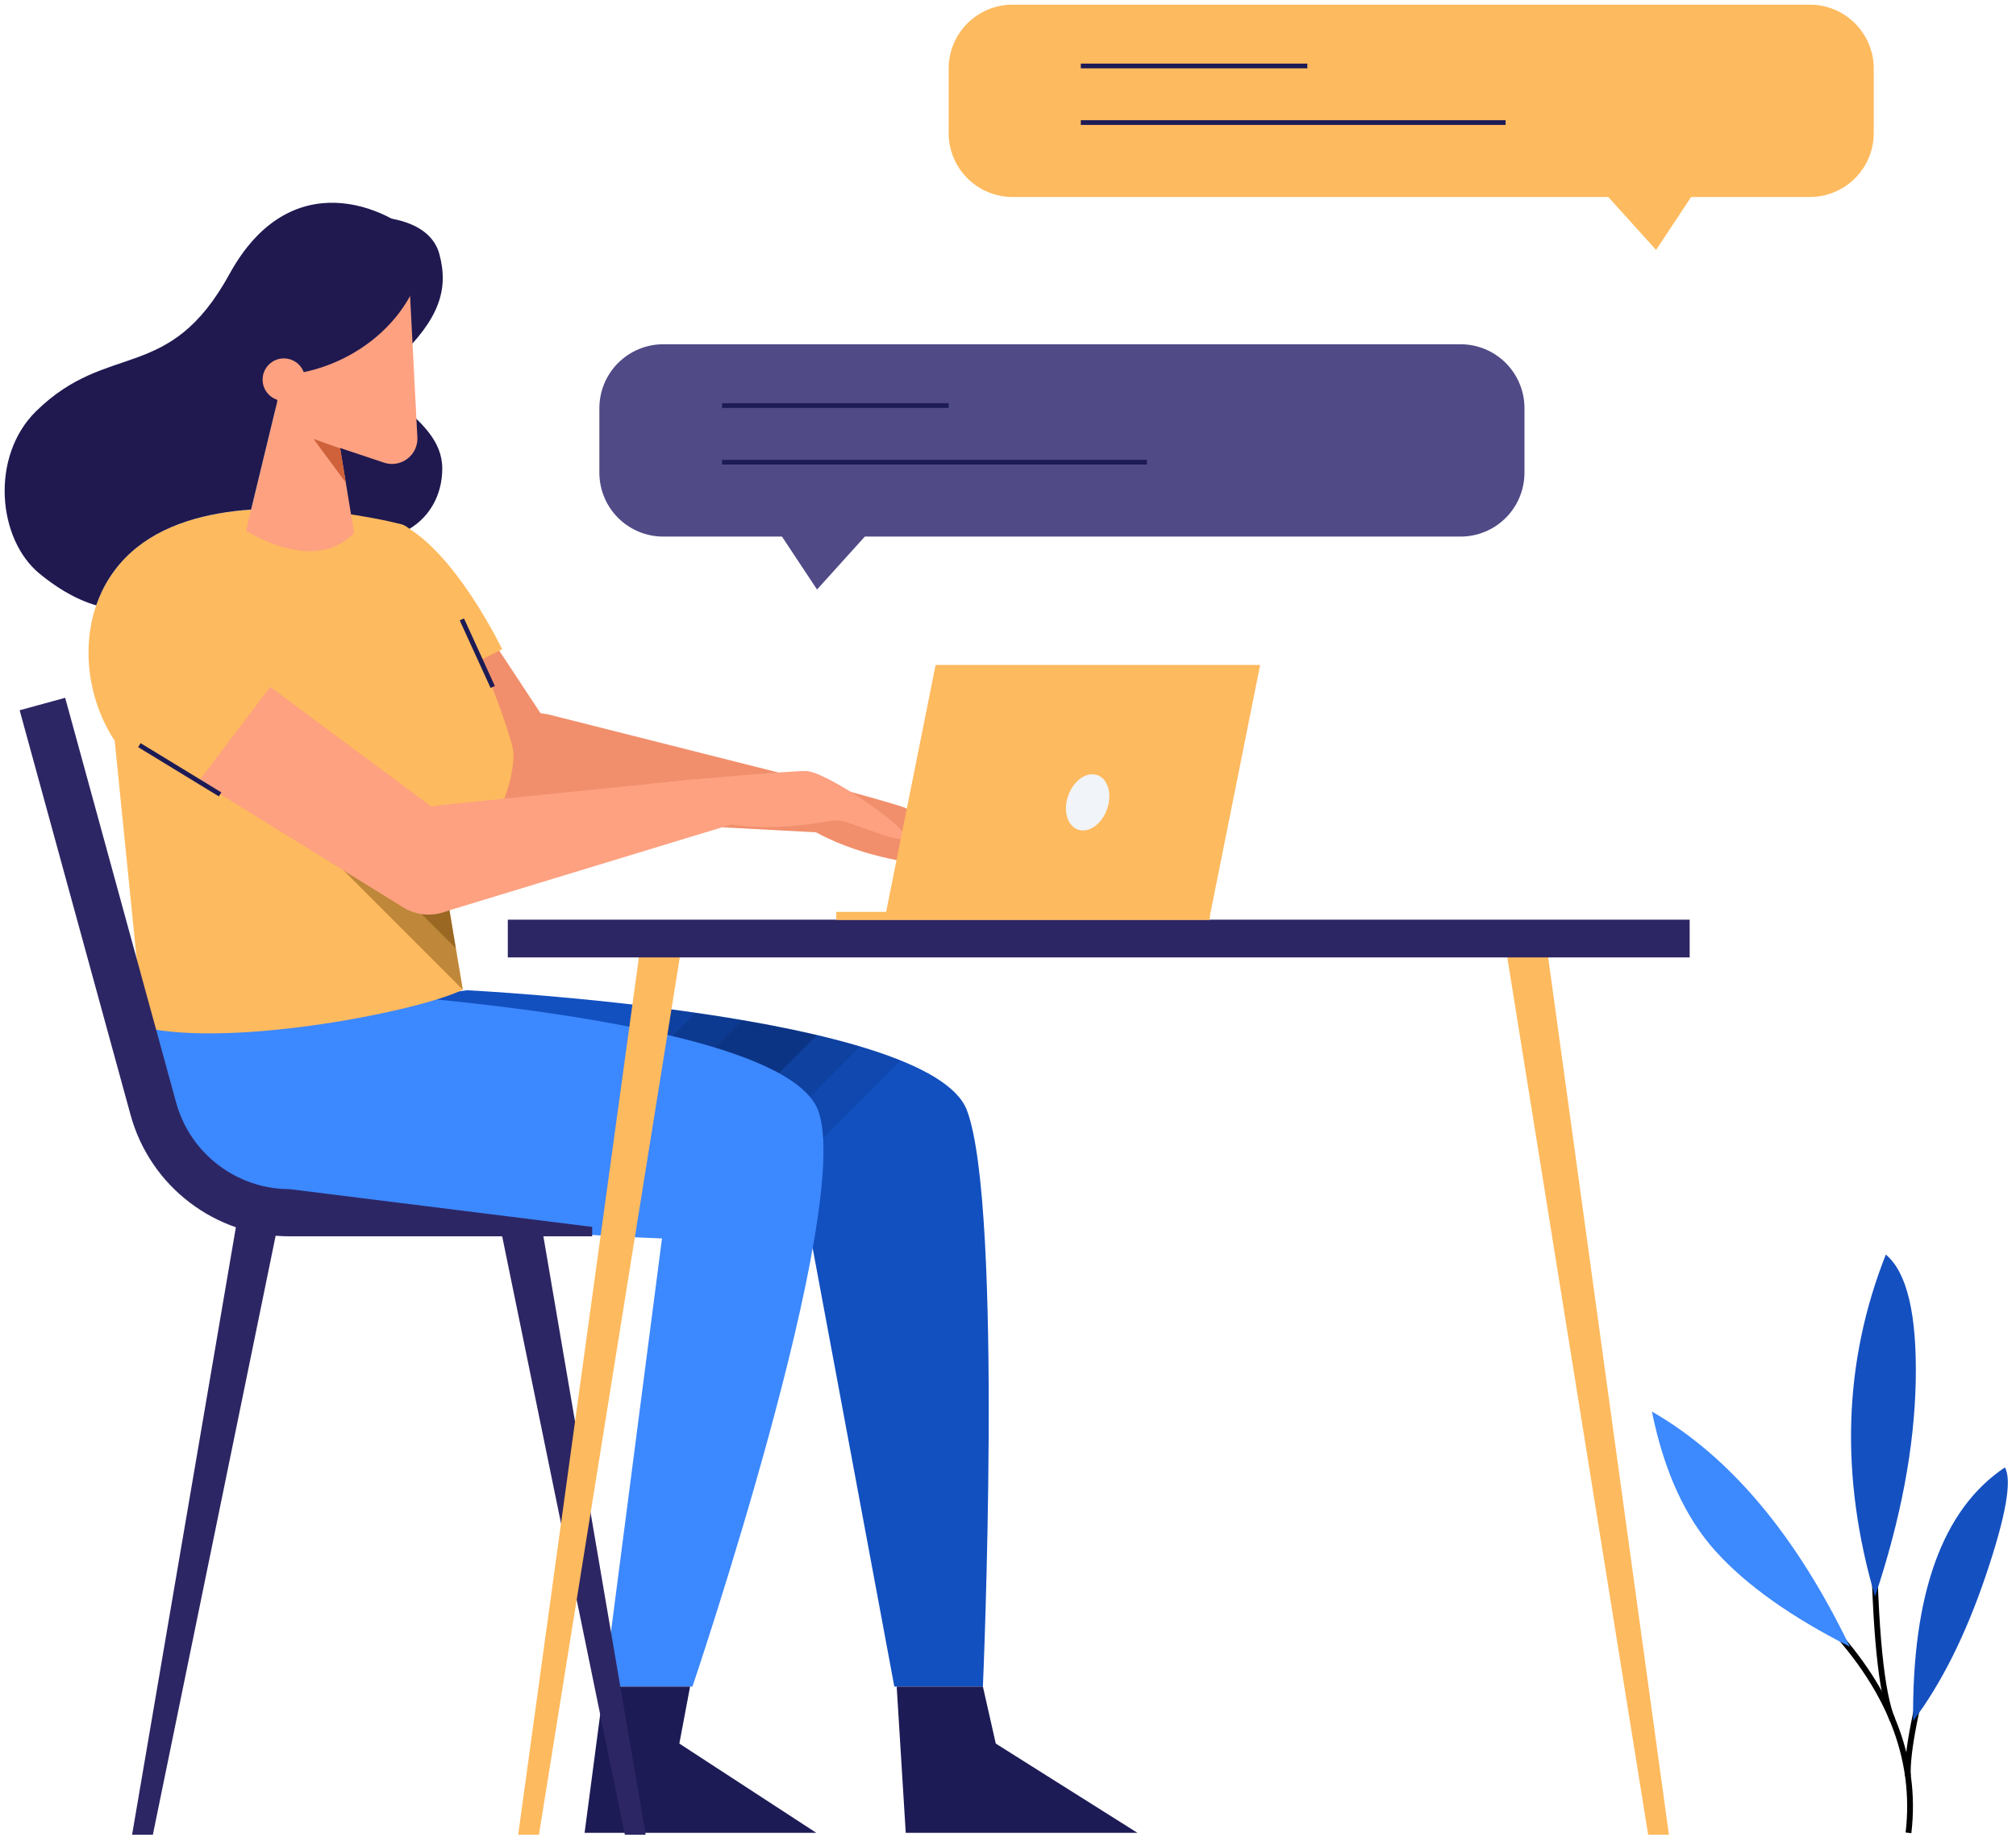 <svg width="402px" height="368px" viewBox="0 0 402 368" version="1.1" xmlns:xlink="http://www.w3.org/1999/xlink" xmlns="http://www.w3.org/2000/svg">
  <defs>
    <path d="M-5.89133e-17 4.575C-5.89133e-17 4.575 0 23.928 15.259 35.546C30.518 47.164 103.374 49.478 103.374 49.478L120.021 138.839L137.682 138.839C137.682 138.839 141.817 43.282 134.494 23.928C127.171 4.575 34.822 0 34.822 0L-5.89133e-17 4.575Z" id="path_1" />
    <path d="M84.745 49.571C84.745 62.258 71.377 77.229 71.377 77.229C71.377 77.229 72.991 86.93 74.631 96.629C66.57 100.77 29.067 108.294 10.98 104.153L5.224 47.017C-2.007 36.096 -2.451 19.324 8.476 9.454C25.601 -6.015 62.3 3.827 62.3 3.827C69.179 5.196 84.745 45.541 84.745 49.571Z" id="path_2" />
    <path d="M11.042 0L0 25.28C0 25.28 11.807 36.435 21.128 29.458L21.407 6.248L11.042 0Z" transform="matrix(0.985 -0.174 0.174 0.985 0 3.717)" id="path_3" />
    <clipPath id="mask_1">
      <use xlink:href="#path_1" />
    </clipPath>
    <clipPath id="mask_2">
      <use xlink:href="#path_2" />
    </clipPath>
    <clipPath id="mask_3">
      <use xlink:href="#path_3" />
    </clipPath>
  </defs>
  <g id="Group-14-Copy" transform="translate(0.928 0.928)">
    <g id="Group-12" transform="translate(0 39.499)">
      <g id="Group-9">
        <path d="M13.299 0C13.299 0 23.188 0.234 25.096 7.293C27.005 14.352 25.096 20.23 16.833 28.13C8.57 36.031 25.68 38.983 25.68 50.063C25.68 61.144 14.472 68.665 0 61.144L13.299 0Z" transform="translate(61.583 2.923)" id="Path-3" fill="#1F1950" stroke="none" />
        <g id="Group-6-Copy" transform="translate(57.385 157.02)">
          <path d="M-5.89133e-17 4.575C-5.89133e-17 4.575 0 23.928 15.259 35.546C30.518 47.164 103.374 49.478 103.374 49.478L120.021 138.839L137.682 138.839C137.682 138.839 141.817 43.282 134.494 23.928C127.171 4.575 34.822 0 34.822 0L-5.89133e-17 4.575Z" id="Mask" fill="#1250C0" stroke="none" />
          <g clip-path="url(#mask_1)">
            <g id="Group-6-Copy" transform="matrix(-0.707 -0.707 -0.707 0.707 142.383 -7.09)">
              <path d="M1.86812e-05 0L27.953 0L27.953 117.931L0 117.931L1.86812e-05 0Z" transform="matrix(-1 8.42937E-08 -8.42937E-08 -1 43.327 133.293)" id="Rectangle-9" fill="#00031B" fill-opacity="0.2" stroke="none" />
              <path d="M3.73624e-05 0L27.953 3.8077e-05L27.953 117.931L0 117.931L3.73624e-05 0Z" transform="matrix(-1 8.42937E-08 -8.42937E-08 -1 35.64 125.612)" id="Rectangle-9-Copy" fill="#00031B" fill-opacity="0.1" stroke="none" />
              <path d="M3.73624e-05 0L27.953 3.8077e-05L27.953 117.931L0 117.931L3.73624e-05 0Z" transform="matrix(-1 8.42937E-08 -8.42937E-08 -1 27.953 117.931)" id="Rectangle-9-Copy-2" fill="#00031B" fill-opacity="0.1" stroke="none" />
            </g>
          </g>
        </g>
        <path d="M-5.89133e-17 4.575C-5.89133e-17 4.575 0 23.928 15.259 35.546C30.518 47.164 103.374 49.478 103.374 49.478L91.785 138.839L109.447 138.839C109.447 138.839 141.817 43.282 134.494 23.928C127.171 4.575 34.822 0 34.822 0L-5.89133e-17 4.575Z" transform="translate(27.702 157.02)" id="Path-16" fill="#3C88FE" stroke="none" />
        <g id="Group-11-Copy" transform="matrix(0.94 0.342 -0.342 0.94 71.404 63.443)">
          <path d="M0 18.745L14.213 0L51.49 27.669C55.71 30.802 56.746 36.681 53.852 41.066C50.979 45.417 45.163 46.695 40.728 43.95L0 18.745Z" transform="translate(0 -0)" id="Path-5" fill="#F18F6C" stroke="none" />
          <path d="M11.971 26.292C11.283 26.502 10.573 26.631 9.855 26.676C4.748 26.998 0.347 23.122 0.025 18.019C-0.387 11.493 4.434 5.808 10.944 5.144L61.382 0L69.442 8.8L11.971 26.292Z" transform="translate(37.453 18.402)" id="Path-8" fill="#F18F6C" stroke="none" />
          <path d="M3.12548e-13 1.849C3.12548e-13 1.849 20.183 3.505e-13 24.141 1.92782e-13C28.099 3.51112e-14 43.987 10.935 43.987 13.066C43.987 15.196 32.807 9.83 30.453 9.83C28.099 9.83 17.023 12.878 5.139 9.83L3.12548e-13 1.849Z" transform="translate(96.863 16.765)" id="Path-17" fill="#F18F6C" stroke="none" />
        </g>
        <g id="Group" transform="translate(16.722 60.263)">
          <path d="M84.745 49.571C84.745 62.258 71.377 77.229 71.377 77.229C71.377 77.229 72.991 86.93 74.631 96.629C66.57 100.77 29.067 108.294 10.98 104.153L5.224 47.017C-2.007 36.096 -2.451 19.324 8.476 9.454C25.601 -6.015 62.3 3.827 62.3 3.827C69.179 5.196 84.745 45.541 84.745 49.571Z" id="Mask" fill="#FEBA5E" stroke="none" />
          <g clip-path="url(#mask_2)">
            <g id="Group" transform="matrix(0.707 -0.707 0.707 0.707 47.643 69.639)">
              <path d="M47.318 46.487L2.46249e-16 46.487L0 -8.2577e-14L47.318 46.487Z" transform="translate(-0 2.736)" id="Path-19" fill="#623A04" fill-opacity="0.4" stroke="none" />
              <path d="M47.318 46.487L2.46249e-16 46.487L0 -8.2577e-14L47.318 46.487Z" transform="translate(4.847 0.038)" id="Path-19" fill="#623A04" fill-opacity="0.4" stroke="none" />
              <path d="M47.318 46.487L2.46249e-16 46.487L0 -8.2577e-14L47.318 46.487Z" transform="translate(12.354 -0)" id="Path-19" fill="#623A04" fill-opacity="0.4" stroke="none" />
            </g>
          </g>
        </g>
        <path d="M0 0L26.335 0L28.311 38.336Q28.319 38.489 28.318 38.643Q28.316 38.797 28.306 38.95Q28.295 39.104 28.275 39.257Q28.255 39.409 28.225 39.56Q28.196 39.711 28.158 39.86Q28.119 40.009 28.072 40.155Q28.025 40.302 27.968 40.445Q27.912 40.588 27.848 40.727Q27.783 40.867 27.71 41.002Q27.637 41.138 27.555 41.268Q27.474 41.399 27.385 41.524Q27.296 41.65 27.2 41.77Q27.103 41.89 27 42.003Q26.896 42.117 26.786 42.224Q26.676 42.332 26.559 42.432Q26.442 42.532 26.32 42.625Q26.198 42.718 26.07 42.804Q25.942 42.889 25.809 42.967Q25.676 43.045 25.539 43.114Q25.402 43.183 25.26 43.244Q25.119 43.305 24.974 43.357Q24.83 43.41 24.682 43.453Q24.535 43.496 24.385 43.531Q24.235 43.565 24.083 43.59Q23.931 43.615 23.778 43.631Q23.625 43.647 23.471 43.653Q23.318 43.66 23.164 43.657Q23.01 43.654 22.857 43.642Q22.704 43.63 22.551 43.608Q22.399 43.587 22.248 43.556Q22.097 43.526 21.949 43.486Q21.8 43.446 21.654 43.398L0 36.172L0 0Z" transform="translate(53.985 8.417)" id="Rectangle" fill="#FDA181" stroke="none" />
        <g id="Path-10" transform="translate(43.736 36.754)">
          <path d="M11.042 0L0 25.28C0 25.28 11.807 36.435 21.128 29.458L21.407 6.248L11.042 0Z" transform="matrix(0.985 -0.174 0.174 0.985 0 3.717)" id="Mask" fill="#FDA181" stroke="none" />
          <g clip-path="url(#mask_3)">
            <path d="M7.941 2.833L0 0L8.757 11.855L7.941 2.833Z" transform="translate(17.847 10.326)" id="Path-10" fill="#CF613B" stroke="none" />
          </g>
        </g>
        <path d="M7.023 74.01C-1.477 67.099 -2.901 50.527 6.305 41.524C20.66 27.484 32.783 36.166 44.824 14.226C56.865 -7.714 76.179 0.33 83.741 8.012C83.625 20.826 71.084 33.536 54.41 34.489C54.336 36.261 54.332 37.982 54.355 39.653L49.145 61.178C40.38 61.778 31.474 64.048 25.198 69.717C21.876 72.718 19.605 76.356 18.256 80.275C13.704 78.951 9.872 76.327 7.023 74.01Z" id="Combined-Shape" fill="#1F1950" fill-rule="evenodd" stroke="none" />
        <path d="M4.235 8.464C6.574 8.464 8.471 6.569 8.471 4.232C8.471 1.895 6.574 0 4.235 0C1.896 0 0 1.895 0 4.232C0 6.569 1.896 8.464 4.235 8.464Z" transform="translate(51.437 31.034)" id="Oval" fill="#FDA181" stroke="none" />
        <g id="Group-11" transform="translate(38.739 96.541)">
          <path d="M0 18.745L14.213 0L51.49 27.669C55.71 30.802 56.746 36.681 53.852 41.066C50.979 45.417 45.163 46.695 40.728 43.95L0 18.745Z" id="Path-5" fill="#FDA181" stroke="none" />
          <path d="M11.971 26.292C11.283 26.502 10.573 26.631 9.855 26.676C4.748 26.998 0.347 23.122 0.025 18.019C-0.387 11.493 4.434 5.808 10.944 5.144L61.382 0L69.442 8.8L11.971 26.292Z" transform="translate(37.453 18.402)" id="Path-8" fill="#FDA181" stroke="none" />
          <path d="M3.12548e-13 1.849C3.12548e-13 1.849 20.183 3.505e-13 24.141 1.92782e-13C28.099 3.51112e-14 43.987 10.935 43.987 13.066C43.987 15.196 32.807 9.83 30.453 9.83C28.099 9.83 17.023 12.878 5.139 9.83L3.12548e-13 1.849Z" transform="translate(96.863 16.765)" id="Path-17" fill="#FDA181" stroke="none" />
        </g>
        <path d="M8.338 30.975L20.181 24.927C20.181 24.927 10.691 5.155 0 0L8.338 30.975Z" transform="translate(79.022 64.09)" id="Path-18" fill="#FEBA5E" stroke="none" />
        <path d="M25.163 1.03574e-13C25.163 1.03574e-13 34.868 1.03574e-13 42.353 1.03574e-13L46.197 29.154L9.84759e-13 29.154L27.302 11.362L25.163 1.03574e-13Z" transform="matrix(-1 0 0 1 161.84 295.859)" id="Path-70" fill="#1D1B56" stroke="none" />
        <path d="M30.81 1.03574e-13C30.81 1.03574e-13 40.515 1.03574e-13 48 1.03574e-13L46.197 29.154L-1.47049e-13 29.154L28.243 11.362L30.81 1.03574e-13Z" transform="matrix(-1 0 0 1 225.877 295.859)" id="Path-70-Copy-2" fill="#1D1B56" stroke="none" />
        <path d="M0 0L16.095 9.815" transform="translate(26.866 108.148)" id="Path-20" fill="none" stroke="#1D1B56" stroke-width="0.938" />
        <path d="M0 0L6.152 13.468" transform="translate(91.169 83.073)" id="Path-21" fill="none" stroke="#1D1B56" stroke-width="0.938" />
        <path d="M-3.20816e-13 2.484C-3.20816e-13 2.484 22.113 83.158 22.113 83.158C26.033 97.461 39.042 107.378 53.884 107.378C53.884 107.378 114.159 107.378 114.159 107.378C114.159 107.378 114.159 105.497 114.159 105.497C101.372 103.901 53.884 97.974 53.884 97.974C43.282 97.974 33.99 90.89 31.19 80.674L11.566 9.079C10.192 4.065 9.077 0 9.077 0C9.077 0 -3.20816e-13 2.484 -3.20816e-13 2.484Z" transform="translate(2.991 98.706)" id="Path-23" fill="#2D2664" stroke="none" />
      </g>
      <g id="Group-8-Copy" transform="translate(328.471 209.718)">
        <path d="M0 0C13.296 13.569 19.057 27.895 17.283 42.977" transform="translate(33.878 72.328)" id="Shape" fill="none" stroke="#000000" stroke-width="1.154" />
        <path d="M0.017 27.653C-0.195 22.901 1.614 13.683 5.444 0L5.444 0" transform="translate(51.024 76.308)" id="Path" fill="none" stroke="#000000" stroke-width="1.154" />
        <path d="M3.759 37.708C1.517 32.426 0.264 19.856 0 0L0 0" transform="translate(44.216 55.088)" id="Path" fill="none" stroke="#000000" stroke-width="1.154" />
        <path d="M4.788 68.183C-2.246 44.131 -1.53 21.403 6.937 0C11.167 3.541 13.156 11.922 12.904 25.143C12.652 38.364 9.947 52.711 4.788 68.183Z" transform="translate(39.705 0)" id="Path-13" fill="#1450C0" stroke="none" />
        <path d="M0.007 50.559C-0.228 25.167 5.871 8.314 18.306 0C19.774 2.534 18.507 9.712 14.505 21.536C10.503 33.36 5.67 43.034 0.007 50.559Z" transform="translate(52.079 42.444)" id="Path-14" fill="#1450C0" stroke="none" />
        <path d="M39.474 46.889C27.718 40.93 18.801 34.59 12.725 27.869C6.649 21.148 2.407 11.858 0 0C15.526 8.905 28.684 24.535 39.474 46.889Z" transform="translate(0 31.308)" id="Path-15" fill="#3D89FE" stroke="none" />
      </g>
      <path d="M20.706 -7.41055e-14L28.988 -7.41055e-14L4.141 121.188L0 121.188L20.706 -7.41055e-14Z" transform="translate(25.412 204.203)" id="Rectangle" fill="#2D2664" stroke="none" />
      <path d="M20.706 -7.41055e-14L28.988 -7.41055e-14L4.141 121.188L0 121.188L20.706 -7.41055e-14Z" transform="matrix(-1 0 0 1 127.811 204.203)" id="Rectangle" fill="#2D2664" stroke="none" />
      <path d="M24.847 3.28891e-15L33.129 3.28891e-15L4.141 180.564L1.00044e-12 180.564L24.847 3.28891e-15Z" transform="translate(102.4 144.828)" id="Rectangle-Copy" fill="#FEBA5E" stroke="none" />
      <path d="M24.847 3.28891e-15L33.129 3.28891e-15L4.141 180.564L1.95491e-12 180.564L24.847 3.28891e-15Z" transform="matrix(-1 0 0 1 331.859 144.828)" id="Rectangle-Copy" fill="#FEBA5E" stroke="none" />
      <path d="M0 0L235.671 0L235.671 7.524L0 7.524L0 0Z" transform="translate(100.33 142.947)" id="Rectangle" fill="#2D2664" stroke="none" />
      <g id="Group-50" transform="matrix(-1 0 0 1 250.353 92.163)">
        <path d="M0 0L64.717 0L74.829 50.453L10.112 50.453L0 0Z" id="Rectangle-13" fill="#FEBA5E" stroke="none" />
        <path d="M4.093 11.533C6.358 11.53 8.198 8.945 8.203 5.76C8.208 2.576 6.375 -0.003 4.11 3.77444e-06C1.845 0.003 0.005 2.588 9.50518e-06 5.773C-0.005 8.957 1.828 11.537 4.093 11.533Z" transform="matrix(0.94 -0.342 0.342 0.94 28.571 23.373)" id="Oval-12" fill="#F1F4F8" stroke="none" />
        <path d="M0 2.018L74.476 2.018" transform="translate(10.044 48.018)" id="Path-29" fill="none" stroke="#FEBA5E" stroke-width="1.609" />
      </g>
    </g>
    <g id="Group-63" transform="translate(118.588 67.712)">
      <path d="M12.749 0L171.722 0Q172.035 0 172.347 0.015Q172.66 0.031 172.971 0.061Q173.283 0.092 173.592 0.138Q173.902 0.184 174.209 0.245Q174.516 0.306 174.819 0.382Q175.123 0.458 175.422 0.549Q175.722 0.64 176.017 0.745Q176.311 0.851 176.6 0.97Q176.89 1.09 177.172 1.224Q177.455 1.358 177.731 1.505Q178.007 1.653 178.276 1.814Q178.544 1.975 178.805 2.149Q179.065 2.322 179.316 2.509Q179.568 2.695 179.809 2.894Q180.051 3.092 180.283 3.303Q180.515 3.513 180.736 3.734Q180.958 3.955 181.168 4.187Q181.378 4.419 181.577 4.661Q181.775 4.903 181.962 5.154Q182.148 5.406 182.322 5.666Q182.496 5.926 182.657 6.195Q182.818 6.463 182.965 6.739Q183.113 7.015 183.247 7.298Q183.38 7.581 183.5 7.87Q183.62 8.159 183.725 8.454Q183.831 8.749 183.922 9.048Q184.012 9.348 184.089 9.651Q184.165 9.955 184.226 10.262Q184.287 10.569 184.333 10.878Q184.379 11.188 184.409 11.499Q184.44 11.811 184.455 12.123Q184.471 12.436 184.471 12.749L184.471 25.601Q184.471 25.914 184.455 26.226Q184.44 26.539 184.409 26.85Q184.379 27.162 184.333 27.471Q184.287 27.781 184.226 28.088Q184.165 28.395 184.089 28.698Q184.012 29.002 183.922 29.302Q183.831 29.601 183.725 29.896Q183.62 30.19 183.5 30.48Q183.38 30.769 183.247 31.052Q183.113 31.335 182.965 31.611Q182.818 31.887 182.657 32.155Q182.496 32.423 182.322 32.684Q182.148 32.944 181.962 33.195Q181.775 33.447 181.577 33.689Q181.378 33.931 181.168 34.162Q180.958 34.394 180.736 34.616Q180.515 34.837 180.283 35.047Q180.051 35.257 179.809 35.456Q179.568 35.654 179.316 35.841Q179.065 36.027 178.805 36.201Q178.544 36.375 178.276 36.536Q178.007 36.697 177.731 36.844Q177.455 36.992 177.172 37.126Q176.89 37.26 176.6 37.379Q176.311 37.499 176.017 37.605Q175.722 37.71 175.422 37.801Q175.123 37.892 174.819 37.968Q174.516 38.044 174.209 38.105Q173.902 38.166 173.592 38.212Q173.283 38.258 172.971 38.288Q172.66 38.319 172.347 38.334Q172.035 38.35 171.722 38.35L148.057 38.35L141.068 48.903L131.538 38.35L12.749 38.35Q12.436 38.35 12.123 38.334Q11.811 38.319 11.499 38.288Q11.188 38.258 10.878 38.212Q10.569 38.166 10.262 38.105Q9.955 38.044 9.651 37.968Q9.348 37.892 9.048 37.801Q8.749 37.71 8.454 37.605Q8.159 37.499 7.87 37.379Q7.581 37.26 7.298 37.126Q7.015 36.992 6.739 36.844Q6.463 36.697 6.195 36.536Q5.926 36.375 5.666 36.201Q5.406 36.027 5.154 35.841Q4.903 35.654 4.661 35.456Q4.419 35.257 4.187 35.047Q3.955 34.837 3.734 34.616Q3.513 34.394 3.303 34.162Q3.092 33.931 2.894 33.689Q2.695 33.447 2.509 33.195Q2.322 32.944 2.149 32.684Q1.975 32.423 1.814 32.155Q1.653 31.887 1.505 31.611Q1.358 31.335 1.224 31.052Q1.09 30.769 0.97 30.48Q0.851 30.19 0.745 29.896Q0.64 29.601 0.549 29.302Q0.458 29.002 0.382 28.698Q0.306 28.395 0.245 28.088Q0.184 27.781 0.138 27.471Q0.092 27.162 0.061 26.85Q0.031 26.539 0.015 26.226Q0 25.914 0 25.601L0 12.749Q0 12.436 0.015 12.123Q0.031 11.811 0.061 11.499Q0.092 11.188 0.138 10.878Q0.184 10.569 0.245 10.262Q0.306 9.955 0.382 9.651Q0.458 9.348 0.549 9.048Q0.64 8.749 0.745 8.454Q0.851 8.159 0.97 7.87Q1.09 7.581 1.224 7.298Q1.358 7.015 1.505 6.739Q1.653 6.463 1.814 6.195Q1.975 5.926 2.149 5.666Q2.322 5.406 2.509 5.154Q2.695 4.903 2.894 4.661Q3.092 4.419 3.303 4.187Q3.513 3.955 3.734 3.734Q3.955 3.513 4.187 3.303Q4.419 3.092 4.661 2.894Q4.903 2.695 5.154 2.509Q5.406 2.322 5.666 2.149Q5.926 1.975 6.195 1.814Q6.463 1.653 6.739 1.505Q7.015 1.358 7.298 1.224Q7.581 1.09 7.87 0.97Q8.159 0.851 8.454 0.745Q8.749 0.64 9.048 0.549Q9.348 0.458 9.651 0.382Q9.955 0.306 10.262 0.245Q10.569 0.184 10.878 0.138Q11.188 0.092 11.499 0.061Q11.811 0.031 12.123 0.015Q12.436 0 12.749 0Z" transform="matrix(-1 0 0 1 184.471 0)" id="Rectangle-48" fill="#504A86" stroke="none" />
      <path d="M0 0.94L45.176 0.94" transform="translate(24.471 11.285)" id="Path-44" fill="none" stroke="#1D1B56" stroke-width="0.938" />
      <path d="M0 0.94L84.706 0.94" transform="translate(24.471 22.571)" id="Path-44-Copy" fill="none" stroke="#1D1B56" stroke-width="0.938" />
    </g>
    <g id="Group-62" transform="translate(188.235 0)">
      <path d="M12.749 0L171.722 0Q172.035 0 172.347 0.015Q172.66 0.031 172.971 0.061Q173.283 0.092 173.592 0.138Q173.902 0.184 174.209 0.245Q174.516 0.306 174.819 0.382Q175.123 0.458 175.422 0.549Q175.722 0.64 176.017 0.745Q176.311 0.851 176.6 0.97Q176.89 1.09 177.172 1.224Q177.455 1.358 177.731 1.505Q178.007 1.653 178.276 1.814Q178.544 1.975 178.805 2.149Q179.065 2.322 179.316 2.509Q179.568 2.695 179.809 2.894Q180.051 3.092 180.283 3.303Q180.515 3.513 180.736 3.734Q180.958 3.955 181.168 4.187Q181.378 4.419 181.577 4.661Q181.775 4.903 181.962 5.154Q182.148 5.406 182.322 5.666Q182.496 5.926 182.657 6.195Q182.818 6.463 182.965 6.739Q183.113 7.015 183.247 7.298Q183.38 7.581 183.5 7.87Q183.62 8.159 183.725 8.454Q183.831 8.749 183.922 9.048Q184.012 9.348 184.089 9.651Q184.165 9.955 184.226 10.262Q184.287 10.569 184.333 10.878Q184.379 11.188 184.409 11.499Q184.44 11.811 184.455 12.123Q184.471 12.436 184.471 12.749L184.471 25.601Q184.471 25.914 184.455 26.226Q184.44 26.539 184.409 26.85Q184.379 27.162 184.333 27.471Q184.287 27.781 184.226 28.088Q184.165 28.395 184.089 28.698Q184.012 29.002 183.922 29.302Q183.831 29.601 183.725 29.896Q183.62 30.19 183.5 30.48Q183.38 30.769 183.247 31.052Q183.113 31.335 182.965 31.611Q182.818 31.887 182.657 32.155Q182.496 32.423 182.322 32.684Q182.148 32.944 181.962 33.195Q181.775 33.447 181.577 33.689Q181.378 33.931 181.168 34.162Q180.958 34.394 180.736 34.616Q180.515 34.837 180.283 35.047Q180.051 35.257 179.809 35.456Q179.568 35.654 179.316 35.841Q179.065 36.027 178.805 36.201Q178.544 36.375 178.276 36.536Q178.007 36.697 177.731 36.844Q177.455 36.992 177.172 37.126Q176.89 37.26 176.6 37.379Q176.311 37.499 176.017 37.605Q175.722 37.71 175.422 37.801Q175.123 37.892 174.819 37.968Q174.516 38.044 174.209 38.105Q173.902 38.166 173.592 38.212Q173.283 38.258 172.971 38.288Q172.66 38.319 172.347 38.334Q172.035 38.35 171.722 38.35L148.057 38.35L141.068 48.903L131.538 38.35L12.749 38.35Q12.436 38.35 12.123 38.334Q11.811 38.319 11.499 38.288Q11.188 38.258 10.878 38.212Q10.569 38.166 10.262 38.105Q9.955 38.044 9.651 37.968Q9.348 37.892 9.048 37.801Q8.749 37.71 8.454 37.605Q8.159 37.499 7.87 37.379Q7.581 37.26 7.298 37.126Q7.015 36.992 6.739 36.844Q6.463 36.697 6.195 36.536Q5.926 36.375 5.666 36.201Q5.406 36.027 5.154 35.841Q4.903 35.654 4.661 35.456Q4.419 35.257 4.187 35.047Q3.955 34.837 3.734 34.616Q3.513 34.394 3.303 34.162Q3.092 33.931 2.894 33.689Q2.695 33.447 2.509 33.195Q2.322 32.944 2.149 32.684Q1.975 32.423 1.814 32.155Q1.653 31.887 1.505 31.611Q1.358 31.335 1.224 31.052Q1.09 30.769 0.97 30.48Q0.851 30.19 0.745 29.896Q0.64 29.601 0.549 29.302Q0.458 29.002 0.382 28.698Q0.306 28.395 0.245 28.088Q0.184 27.781 0.138 27.471Q0.092 27.162 0.061 26.85Q0.031 26.539 0.015 26.226Q0 25.914 0 25.601L0 12.749Q0 12.436 0.015 12.123Q0.031 11.811 0.061 11.499Q0.092 11.188 0.138 10.878Q0.184 10.569 0.245 10.262Q0.306 9.955 0.382 9.651Q0.458 9.348 0.549 9.048Q0.64 8.749 0.745 8.454Q0.851 8.159 0.97 7.87Q1.09 7.581 1.224 7.298Q1.358 7.015 1.505 6.739Q1.653 6.463 1.814 6.195Q1.975 5.926 2.149 5.666Q2.322 5.406 2.509 5.154Q2.695 4.903 2.894 4.661Q3.092 4.419 3.303 4.187Q3.513 3.955 3.734 3.734Q3.955 3.513 4.187 3.303Q4.419 3.092 4.661 2.894Q4.903 2.695 5.154 2.509Q5.406 2.322 5.666 2.149Q5.926 1.975 6.195 1.814Q6.463 1.653 6.739 1.505Q7.015 1.358 7.298 1.224Q7.581 1.09 7.87 0.97Q8.159 0.851 8.454 0.745Q8.749 0.64 9.048 0.549Q9.348 0.458 9.651 0.382Q9.955 0.306 10.262 0.245Q10.569 0.184 10.878 0.138Q11.188 0.092 11.499 0.061Q11.811 0.031 12.123 0.015Q12.436 0 12.749 0Z" id="Rectangle-48-Copy" fill="#FEBA5E" stroke="none" />
      <path d="M0 0.94L45.176 0.94" transform="translate(26.353 11.285)" id="Path-44" fill="none" stroke="#1D1B56" stroke-width="0.938" />
      <path d="M0 0.94L84.706 0.94" transform="translate(26.353 22.571)" id="Path-44-Copy" fill="none" stroke="#1D1B56" stroke-width="0.938" />
    </g>
  </g>
</svg>